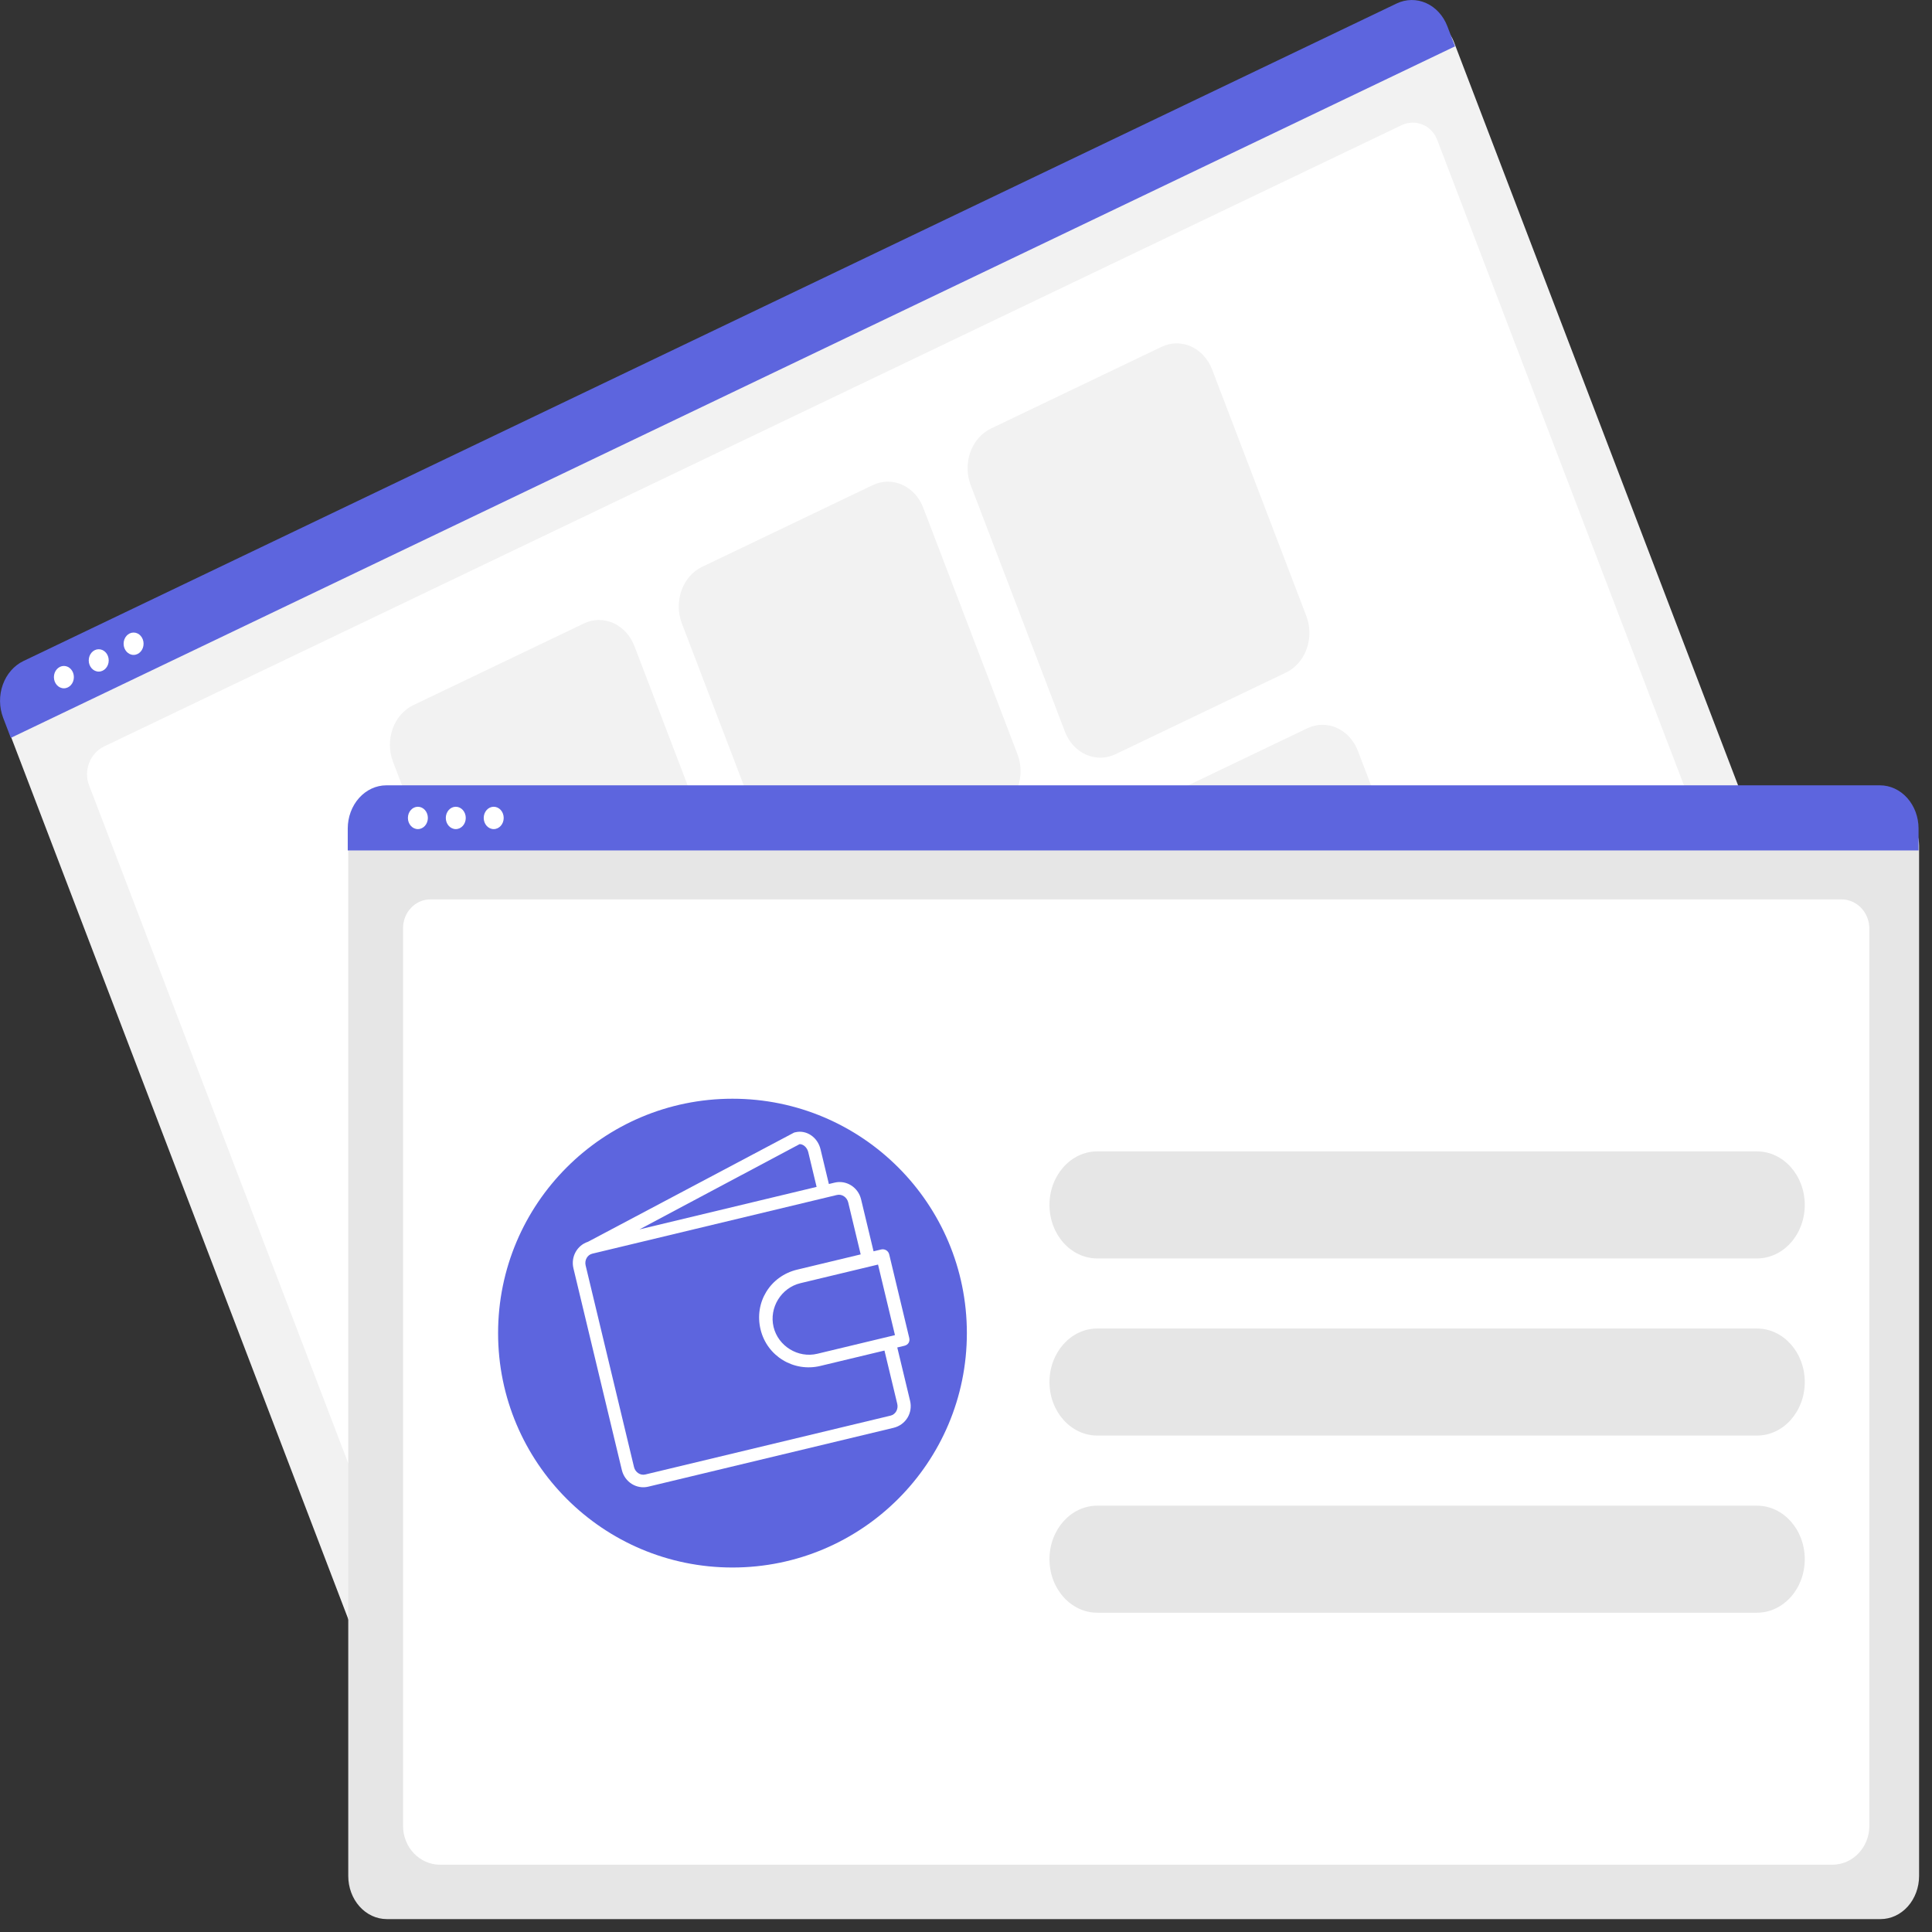 <svg width="147" height="147" viewBox="0 0 147 147" fill="none" xmlns="http://www.w3.org/2000/svg">
<rect x="0" y="0" width="147" height="147" fill="#333333" stroke="none"/>
<g clip-path="url(#clip0_111_572)">
<path d="M136.63 79.555L32.127 129.594C31.413 129.935 30.608 129.945 29.887 129.622C29.167 129.299 28.591 128.669 28.285 127.871L0.717 55.749C0.494 55.164 0.487 54.504 0.699 53.913C0.91 53.322 1.322 52.85 1.845 52.599L107.753 1.887C108.285 1.633 108.885 1.626 109.422 1.867C109.959 2.108 110.388 2.577 110.616 3.172L138.17 75.255C138.474 76.054 138.483 76.956 138.194 77.762C137.906 78.568 137.343 79.213 136.63 79.555Z" fill="#F2F2F2"/>
<path d="M131.797 77.371L34.403 124.006C32.975 124.69 31.348 124.028 30.776 122.532L6.77 59.727C6.345 58.617 6.861 57.303 7.919 56.796L106.623 9.534C107.698 9.019 108.924 9.518 109.355 10.646L133.349 73.418C133.921 74.914 133.225 76.687 131.797 77.371Z" fill="white"/>
<path d="M110.709 3.526L0.824 56.142L0.238 54.608C-0.067 53.807 -0.076 52.903 0.214 52.094C0.504 51.285 1.068 50.638 1.784 50.295L106.268 0.265C106.984 -0.077 107.792 -0.087 108.515 0.237C109.237 0.561 109.816 1.192 110.123 1.993L110.709 3.526Z" fill="#5D65DE"/>
<path d="M4.862 52.371C5.281 52.371 5.621 51.99 5.621 51.52C5.621 51.051 5.281 50.67 4.862 50.67C4.442 50.67 4.102 51.051 4.102 51.52C4.102 51.99 4.442 52.371 4.862 52.371Z" fill="white"/>
<path d="M7.512 51.1C7.931 51.1 8.272 50.719 8.272 50.25C8.272 49.78 7.931 49.399 7.512 49.399C7.092 49.399 6.752 49.78 6.752 50.25C6.752 50.719 7.092 51.1 7.512 51.1Z" fill="white"/>
<path d="M10.165 49.83C10.584 49.83 10.924 49.449 10.924 48.979C10.924 48.51 10.584 48.129 10.165 48.129C9.745 48.129 9.405 48.51 9.405 48.979C9.405 49.449 9.745 49.83 10.165 49.83Z" fill="white"/>
<path d="M53.901 72.216L40.913 78.436C40.199 78.776 39.394 78.786 38.674 78.463C37.953 78.14 37.377 77.51 37.071 76.712L29.901 57.955C29.597 57.156 29.588 56.255 29.877 55.449C30.165 54.642 30.728 53.998 31.441 53.655L44.429 47.436C45.143 47.095 45.948 47.085 46.669 47.408C47.389 47.731 47.965 48.361 48.271 49.159L55.441 67.916C55.745 68.715 55.754 69.616 55.466 70.422C55.177 71.229 54.614 71.874 53.901 72.216Z" fill="#F2F2F2"/>
<path d="M75.879 61.692L62.891 67.911C62.177 68.252 61.371 68.262 60.651 67.939C59.931 67.615 59.355 66.986 59.049 66.188L51.879 47.43C51.574 46.632 51.566 45.73 51.854 44.924C52.143 44.118 52.705 43.473 53.418 43.131L66.407 36.911C67.121 36.571 67.926 36.561 68.646 36.884C69.366 37.207 69.943 37.836 70.249 38.634L77.419 57.392C77.723 58.191 77.732 59.092 77.443 59.898C77.155 60.704 76.592 61.349 75.879 61.692Z" fill="#F2F2F2"/>
<path d="M97.856 51.169L84.867 57.389C84.153 57.729 83.348 57.739 82.628 57.416C81.907 57.093 81.331 56.464 81.025 55.666L73.855 36.908C73.551 36.109 73.542 35.208 73.831 34.402C74.119 33.596 74.682 32.951 75.395 32.608L88.383 26.389C89.097 26.048 89.902 26.038 90.623 26.361C91.343 26.684 91.919 27.314 92.225 28.112L99.395 46.869C99.7 47.668 99.708 48.57 99.42 49.376C99.131 50.182 98.569 50.827 97.856 51.169Z" fill="#F2F2F2"/>
<path d="M64.993 101.238L52.004 107.457C51.291 107.798 50.485 107.807 49.765 107.484C49.045 107.161 48.469 106.532 48.163 105.734L40.993 86.976C40.688 86.177 40.679 85.276 40.968 84.47C41.257 83.664 41.819 83.019 42.532 82.676L55.521 76.457C56.234 76.117 57.04 76.107 57.76 76.43C58.48 76.753 59.057 77.382 59.363 78.18L66.532 96.938C66.837 97.737 66.846 98.638 66.557 99.444C66.269 100.25 65.706 100.895 64.993 101.238Z" fill="#F2F2F2"/>
<path d="M86.971 90.712L73.982 96.932C73.268 97.272 72.463 97.282 71.743 96.959C71.023 96.636 70.446 96.007 70.14 95.208L62.97 76.451C62.666 75.652 62.657 74.751 62.946 73.945C63.234 73.139 63.797 72.494 64.51 72.151L77.499 65.932C78.212 65.591 79.018 65.581 79.738 65.904C80.458 66.227 81.034 66.857 81.34 67.655L88.51 86.412C88.815 87.211 88.823 88.112 88.535 88.919C88.246 89.725 87.684 90.37 86.971 90.712Z" fill="#F2F2F2"/>
<path d="M108.948 80.19L95.96 86.409C95.246 86.75 94.441 86.76 93.721 86.437C93 86.114 92.424 85.484 92.118 84.686L84.948 65.928C84.644 65.13 84.635 64.228 84.924 63.422C85.212 62.616 85.775 61.971 86.488 61.629L99.476 55.409C100.19 55.069 100.995 55.059 101.716 55.382C102.436 55.705 103.012 56.334 103.318 57.133L110.488 75.89C110.792 76.689 110.801 77.59 110.513 78.396C110.224 79.202 109.661 79.847 108.948 80.19Z" fill="#F2F2F2"/>
<path d="M143.09 146.018H29.425C28.649 146.017 27.905 145.671 27.356 145.057C26.808 144.443 26.499 143.611 26.498 142.742V64.297C26.499 63.661 26.725 63.051 27.127 62.601C27.529 62.151 28.074 61.898 28.642 61.898H143.836C144.414 61.898 144.968 62.156 145.377 62.613C145.786 63.071 146.016 63.691 146.017 64.339V142.742C146.016 143.611 145.707 144.443 145.159 145.057C144.61 145.671 143.866 146.017 143.09 146.018Z" fill="#E6E6E6"/>
<path d="M139.416 141.881H33.483C31.93 141.881 30.667 140.557 30.667 138.93V70.619C30.667 69.412 31.603 68.43 32.754 68.43H140.111C141.281 68.43 142.233 69.428 142.233 70.655V138.93C142.233 140.557 140.969 141.881 139.416 141.881Z" fill="white"/>
<path d="M145.977 64.706H26.459V63.038C26.46 62.167 26.77 61.332 27.32 60.716C27.871 60.1 28.617 59.754 29.396 59.753H143.04C143.819 59.754 144.565 60.1 145.116 60.716C145.666 61.332 145.976 62.167 145.977 63.038V64.706Z" fill="#5D65DE"/>
<path d="M31.795 63.084C32.215 63.084 32.555 62.704 32.555 62.234C32.555 61.764 32.215 61.384 31.795 61.384C31.376 61.384 31.036 61.764 31.036 62.234C31.036 62.704 31.376 63.084 31.795 63.084Z" fill="white"/>
<path d="M34.679 63.084C35.099 63.084 35.439 62.704 35.439 62.234C35.439 61.764 35.099 61.384 34.679 61.384C34.26 61.384 33.92 61.764 33.92 62.234C33.92 62.704 34.26 63.084 34.679 63.084Z" fill="white"/>
<path d="M37.565 63.084C37.984 63.084 38.325 62.704 38.325 62.234C38.325 61.764 37.984 61.384 37.565 61.384C37.145 61.384 36.805 61.764 36.805 62.234C36.805 62.704 37.145 63.084 37.565 63.084Z" fill="white"/>
<path d="M133.68 87.606H83.489C81.48 87.606 79.851 89.43 79.851 91.679V91.679C79.851 93.928 81.48 95.751 83.489 95.751H133.68C135.69 95.751 137.319 93.928 137.319 91.679C137.319 89.43 135.69 87.606 133.68 87.606Z" fill="#E6E6E6"/>
<path d="M133.68 101.083H83.489C81.48 101.083 79.851 102.906 79.851 105.155V105.155C79.851 107.404 81.48 109.228 83.489 109.228H133.68C135.69 109.228 137.319 107.404 137.319 105.155C137.319 102.906 135.69 101.083 133.68 101.083Z" fill="#E6E6E6"/>
<path d="M133.68 114.562H83.489C81.48 114.562 79.851 116.385 79.851 118.634V118.634C79.851 120.883 81.48 122.706 83.489 122.706H133.68C135.69 122.706 137.319 120.883 137.319 118.634C137.319 116.385 135.69 114.562 133.68 114.562Z" fill="#E6E6E6"/>
<path d="M55.732 119.267C65.582 119.267 73.566 111.282 73.566 101.433C73.566 91.583 65.582 83.599 55.732 83.599C45.882 83.599 37.898 91.583 37.898 101.433C37.898 111.282 45.882 119.267 55.732 119.267Z" fill="#5D65DE"/>
<path d="M67.051 95.068L66.466 95.208L65.517 91.254C65.294 90.326 64.388 89.771 63.507 89.982L63.067 90.088L62.432 87.445C62.21 86.517 61.35 85.951 60.521 86.15C60.521 86.15 60.474 86.161 60.423 86.173L44.746 94.479C44.741 94.48 44.733 94.487 44.728 94.488C43.919 94.752 43.419 95.62 43.632 96.506L47.313 111.845C47.535 112.773 48.442 113.329 49.322 113.117L67.984 108.639C68.912 108.416 69.467 107.51 69.245 106.582L68.271 102.525L68.81 102.396C69.105 102.325 69.25 102.082 69.18 101.791L67.657 95.443C67.586 95.148 67.295 95.009 67.051 95.068ZM60.837 87.055C61.092 87.043 61.407 87.28 61.5 87.669L62.133 90.307L48.654 93.541L60.837 87.055ZM68.27 106.816C68.364 107.205 68.15 107.618 67.761 107.711L49.1 112.189C48.711 112.283 48.334 112.012 48.24 111.623L44.559 96.283C44.466 95.894 44.679 95.481 45.068 95.388L63.678 90.922C64.067 90.829 64.444 91.1 64.538 91.489L65.487 95.443L60.651 96.604C58.599 97.096 57.374 99.094 57.867 101.147C58.359 103.199 60.404 104.413 62.41 103.931L67.296 102.759L68.27 106.816ZM68.095 101.586L62.187 103.004C60.721 103.356 59.209 102.425 58.858 100.963C58.507 99.501 59.437 97.985 60.899 97.634L66.807 96.217L68.095 101.586Z" fill="white"/>
</g>
<defs>
<clipPath id="clip0_111_572">
<rect width="146.018" height="146.018" fill="white"/>
</clipPath>
</defs>
</svg>
